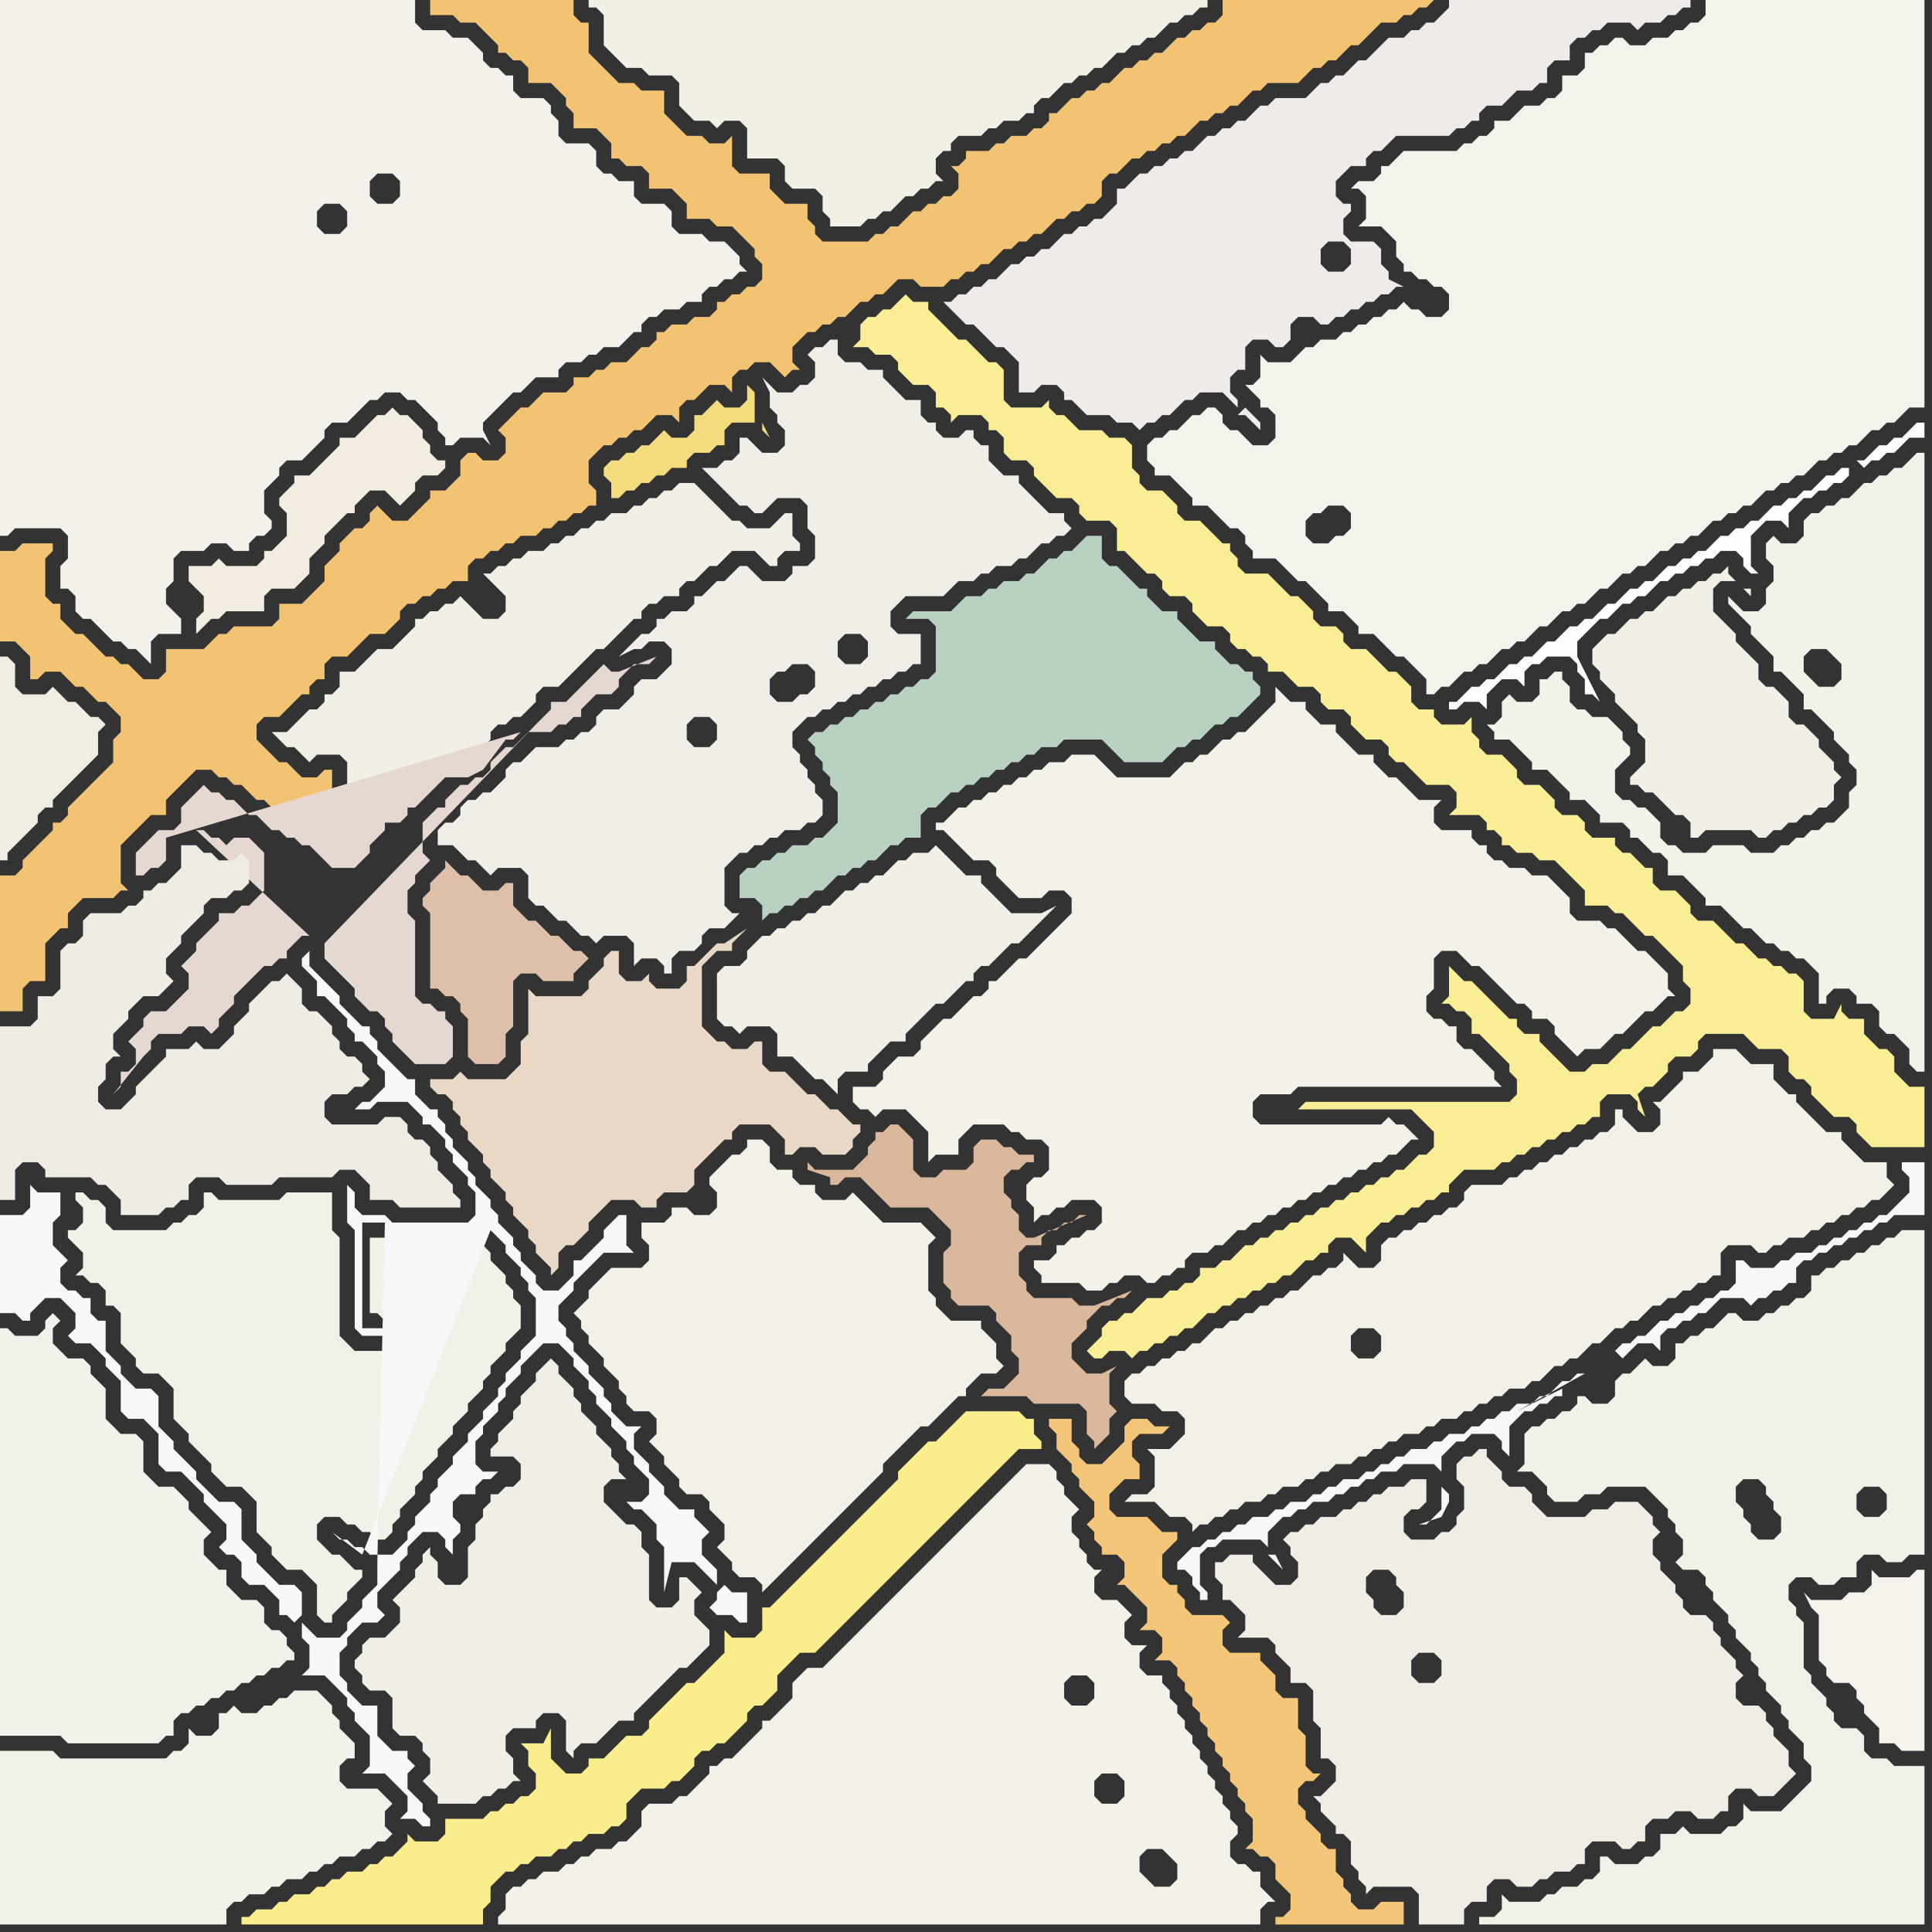 <svg width="256" height="256" xmlns="http://www.w3.org/2000/svg"><rect width="100%" height="100%" fill="#333333" stroke="none"/><script> 
var tempColor;
function hoverPath(evt){
obj = evt.target;
tempColor = obj.getAttribute("fill");
obj.setAttribute("fill","red");
//alert(tempColor);
//obj.setAttribute("stroke","red");}
function recoverPath(evt){
obj = evt.target;
obj.setAttribute("fill", tempColor);
//obj.setAttribute("stroke", tempColor);
}</script><path onmouseover="hoverPath(evt)" onmouseout="recoverPath(evt)" fill="rgb(242,239,231)" d="M  48,88l 0,0 -1,1 -2,0 0,2 -1,1 -1,0 0,1 -1,1 -1,0 -1,1 -1,1 -1,1 -2,0 1,1 0,0 1,1 1,0 1,1 1,1 1,-1 3,0 1,1 0,3 1,0 1,1 1,1 1,0 1,1 1,0 0,-1 1,-1 1,0 1,-1 1,-1 1,-1 1,-1 4,0 1,-1 1,-1 1,-1 0,-1 1,-1 1,0 1,-1 1,0 1,-1 1,-1 0,-1 1,-1 2,0 1,-1 1,-1 1,-1 1,-1 1,-1 1,0 1,-1 1,-1 1,-1 1,-1 1,0 0,-1 1,-1 1,0 1,-1 2,0 0,-1 1,-1 1,0 1,-1 1,-1 1,0 1,-1 1,-1 3,0 1,1 1,1 1,0 0,-1 1,-1 2,0 0,-1 -1,-1 0,-3 -1,0 -1,1 0,0 -1,1 -3,0 -1,-1 -1,0 -1,-1 -1,-1 -1,-1 -1,-1 -1,-1 -2,0 -1,1 -1,0 -1,1 -1,0 -1,1 -1,0 -1,1 -2,0 -1,1 -1,0 -1,1 -1,0 -1,1 -1,0 -1,1 -1,0 -1,1 -2,0 -1,1 -1,0 -1,1 -1,0 -1,1 -1,0 1,1 0,0 1,1 1,1 0,2 -1,1 -2,0 -1,-1 -1,-1 -1,-1 -1,1 -1,0 -1,1 -1,0 -1,1 -1,0 0,1 -1,1 -1,1 -1,1 -2,0 -1,1 -1,1Z"/>
<path onmouseover="hoverPath(evt)" onmouseout="recoverPath(evt)" fill="rgb(243,241,232)" d="M  98,232l 0,0 -1,1 -1,0 -1,1 -1,0 0,1 -1,1 -1,1 -1,1 -1,0 -1,1 -3,0 -1,1 0,2 -1,1 -1,1 -1,0 -1,1 -2,0 -1,1 -1,0 -1,1 -1,0 -1,1 -2,0 -1,1 -1,0 -1,1 -1,0 -1,1 0,2 -1,1 0,1 101,0 0,-2 1,-1 1,0 -1,-1 0,0 -1,-1 0,-2 -1,0 -1,-1 -1,0 -1,-1 0,-2 1,-1 0,-1 -1,-1 0,-1 -1,-1 0,-1 -1,-1 0,-1 -1,-1 0,-1 -1,-1 0,-1 -1,-1 0,-1 -1,-1 0,-1 -1,-1 0,-1 -1,-1 0,-1 -1,-1 0,-1 -2,0 -1,-1 0,-2 1,-1 -2,0 -1,-1 0,-2 1,-1 -1,-1 0,0 -1,-1 -2,0 -1,-1 0,-2 1,-1 -1,0 -1,-1 0,-1 -1,-1 0,-1 -1,-1 0,-2 1,-1 -1,-1 -1,-1 0,-1 -1,-1 0,-1 -1,-1 -3,0 -1,1 0,0 -1,1 -1,1 -1,1 -1,1 -1,1 -1,1 -1,1 -1,1 -1,1 -1,1 -1,1 -2,2 -1,1 -1,1 -1,1 -1,1 -1,1 -1,1 -1,1 -1,1 -1,1 -1,1 -1,1 -1,1 -1,1 -2,0 -1,1 -1,1 0,2 -1,1 -1,1 -1,1 -1,0 0,1 -1,1 -1,1 -1,1 46,-10 1,1 0,2 -1,1 -2,0 -1,-1 0,-2 1,-1 2,0 -46,10 57,18 -2,0 -1,-1 -1,-1 0,-2 1,-1 2,0 1,1 1,1 0,2 -1,1 -57,-18 50,3 1,1 0,2 -1,1 -2,0 -1,-1 0,-2 1,-1 2,0 -50,-3Z"/>
<path onmouseover="hoverPath(evt)" onmouseout="recoverPath(evt)" fill="rgb(240,235,233)" d="M  126,40l -1,0 1,1 0,0 1,1 1,1 1,0 1,1 1,1 1,1 1,0 1,1 1,1 0,4 2,0 1,-1 2,0 1,1 0,1 1,0 1,1 1,1 3,0 1,1 2,0 1,1 1,-1 1,0 1,-1 1,0 1,-1 1,-1 1,0 1,-1 3,0 1,1 1,1 0,-1 -1,-1 0,-2 1,-1 1,0 0,-3 1,-1 2,0 1,1 1,0 1,-1 0,-2 1,-1 2,0 1,1 1,0 1,-1 1,0 1,-1 1,0 1,-1 1,0 1,-1 1,0 1,-1 1,0 -2,-1 0,-1 -1,-1 0,-2 -1,-1 -3,0 -1,-1 0,-2 1,-1 0,-1 -1,0 -1,-1 0,-2 1,-1 1,-1 2,0 0,-1 1,-1 1,0 1,-1 1,-1 7,0 1,-1 1,0 1,-1 1,0 0,-1 1,-1 2,0 1,-1 1,-1 2,0 1,-1 1,0 0,-2 1,-1 2,0 0,-2 1,-1 1,0 1,-1 1,0 1,-1 3,0 1,1 1,-1 2,0 1,-1 1,0 1,-1 1,0 0,-1 -32,0 0,1 -1,1 -1,1 -1,0 -1,1 -1,0 -1,1 -2,0 -1,1 -1,1 -1,1 -1,0 -2,2 -1,0 -1,1 -1,0 -1,1 -1,1 -4,0 -1,1 -1,0 -1,1 -1,1 -1,0 -1,1 -1,0 -1,1 -1,0 -1,1 -1,1 -1,0 -1,1 -1,0 -1,1 -1,0 -1,1 -1,0 -1,1 -1,1 -1,0 0,2 -1,1 -1,1 -1,0 -1,1 -1,0 -1,1 -1,0 -2,2 -1,0 -1,1 -1,0 -1,1 -1,0 -1,1 -1,1 -1,0 -1,1 -1,0 -1,1 -1,0 -1,1 51,-8 1,0 1,1 0,2 -1,1 -2,0 -1,-1 0,-2 1,-1 1,0 -51,8 39,14 -1,1 1,0 1,1 1,1 0,-1 -2,-2 -39,-14Z"/>
<path onmouseover="hoverPath(evt)" onmouseout="recoverPath(evt)" fill="rgb(244,198,121)" d="M  140,192l 0,0 1,1 1,1 0,1 1,1 0,1 1,1 1,1 0,2 -1,1 1,1 0,1 1,1 0,1 2,0 1,1 0,2 -1,1 1,0 1,1 0,0 1,1 1,1 0,2 -1,1 2,0 1,1 0,2 -1,1 2,0 1,1 0,1 1,1 0,1 1,1 0,1 1,1 0,1 1,1 0,1 1,1 0,1 1,1 0,1 1,1 0,1 1,1 0,1 1,1 0,1 1,1 0,3 -1,1 1,0 1,1 1,0 1,1 0,2 1,1 1,1 0,2 -1,1 -1,0 0,1 17,0 0,-3 -3,0 -1,1 -2,0 -1,-1 0,-1 -1,-1 0,-1 -1,-1 0,-3 -1,0 -1,-1 0,-1 -1,-1 -1,-1 0,-1 -1,-1 0,-2 1,-1 1,0 1,-1 -1,0 -1,-1 0,-4 -1,-1 0,-4 -2,0 -1,-1 0,-2 -1,-1 -1,-1 0,-1 -4,0 -1,-1 0,-2 1,-1 -1,-1 -4,0 -1,-1 0,-1 -1,-1 0,-1 -1,0 -1,-1 0,-3 1,-1 1,-1 0,-1 -2,0 -1,-1 -1,-1 -4,0 -1,-1 0,-2 1,-1 1,-1 2,0 0,-2 -1,-1 0,-2 1,-1 3,0 1,-1 -2,0 -1,-1 -2,0 -1,1 0,2 -1,1 -1,1 -1,1 -2,0 -1,-1 0,-1 -1,-1 0,-3 -3,0 0,1 1,1Z"/>
<path onmouseover="hoverPath(evt)" onmouseout="recoverPath(evt)" fill="rgb(241,237,229)" d="M  162,207l -1,0 0,2 1,1 0,2 1,0 1,1 1,1 0,2 -1,1 4,0 1,1 0,1 1,1 1,1 0,2 2,0 1,1 0,4 1,1 0,4 1,0 1,1 0,2 -1,1 -1,1 -1,0 1,1 0,1 1,1 1,1 0,1 1,0 1,1 0,3 1,1 0,1 1,1 0,1 1,-1 5,0 1,1 0,4 6,0 0,-2 1,-1 2,0 0,-2 1,-1 2,0 1,1 2,0 1,-1 1,0 1,-1 2,0 1,-1 1,0 0,-2 1,-1 3,0 1,1 1,0 1,-1 1,0 0,-2 1,-1 2,0 1,-1 2,0 1,1 2,0 1,-1 1,0 0,-2 1,-1 2,0 1,1 2,0 1,-1 1,-1 1,-1 -1,-1 0,-2 -1,-1 -1,-1 0,-1 -1,-1 0,-1 -1,-1 -2,0 -1,-1 0,-2 1,-1 -1,-1 0,-1 -1,-1 -1,-1 0,-1 -1,-1 0,-1 -1,-1 -2,0 -1,-1 0,-1 -1,-1 0,-1 -1,-1 -1,-1 0,-1 -1,-1 0,-2 1,-1 -1,-1 0,-1 -1,-1 -1,-1 -3,0 -1,1 -2,0 -1,1 -5,0 -1,-1 -1,-1 0,-1 -1,-1 -2,0 -1,-1 0,-1 -1,-1 -1,-1 0,-1 -1,0 -1,1 -1,0 -1,1 0,2 1,1 0,3 -1,1 0,1 -1,1 -1,0 -1,1 -3,0 -1,-1 0,-2 1,-1 1,0 1,-1 0,-3 -2,0 -1,1 -2,0 -1,1 -1,0 -1,1 -1,0 -1,1 -1,0 -1,1 -2,0 -1,1 -1,0 -1,1 -1,0 -1,1 1,1 0,1 1,1 0,2 -1,1 -2,0 -1,-1 -1,-1 -1,-1 0,-1 -3,0 -1,1 22,1 1,1 0,1 1,1 0,2 -1,1 -2,0 -1,-1 0,-1 -1,-1 0,-2 1,-1 2,0 -22,-1 26,12 2,0 1,1 0,2 -1,1 -2,0 -1,-1 0,-2 1,-1 -26,-12Z"/>
<path onmouseover="hoverPath(evt)" onmouseout="recoverPath(evt)" fill="rgb(243,241,233)" d="M  0,33l 0,38 1,0 1,-1 6,0 1,1 0,3 -1,1 0,3 1,0 1,1 0,2 1,1 1,0 1,1 1,1 1,1 1,0 1,1 1,0 1,1 1,1 0,-3 1,-1 3,0 0,-2 -1,-1 0,0 -1,-1 0,-2 1,-1 0,-3 1,-1 3,0 1,-1 2,0 1,1 2,0 0,-1 1,-1 1,0 1,-1 0,-1 -1,-1 0,-3 1,-1 1,-1 0,-1 1,-1 2,0 2,-2 1,-1 0,-1 1,-1 2,0 1,-1 1,-1 1,-1 1,0 1,-1 2,0 1,1 1,0 1,1 1,1 1,1 0,1 1,1 0,1 1,0 1,-1 3,0 1,1 -1,-2 0,-1 1,-1 1,-1 1,-1 1,-1 1,0 1,-1 1,-1 3,0 0,-1 1,-1 2,0 1,-1 1,0 1,-1 2,0 1,-1 1,-1 1,0 0,-1 1,-1 1,0 1,-1 2,0 1,-1 2,0 0,-1 1,-1 1,0 1,-1 1,0 1,-1 1,0 -1,-1 0,-1 -1,-1 -1,-1 -2,0 -1,-1 -3,0 -1,-1 0,-2 -1,-1 -3,0 -1,-1 0,-2 -2,0 -1,-1 -1,0 -1,-1 0,-2 -1,-1 -3,0 -1,-1 0,-2 -1,-1 0,-1 -1,-1 -3,0 -1,-1 0,-2 -1,0 -1,-1 -1,0 -1,-1 0,-1 -1,-1 -1,-1 -2,0 -1,-1 -3,0 -1,-1 0,-3 -55,0 0,33 52,-10 1,1 0,2 -1,1 -2,0 -1,-1 0,-2 1,-1 2,0 -52,10 46,-5 0,2 -1,1 -2,0 -1,-1 0,-2 1,-1 2,0 1,1 -46,5Z"/>
<path onmouseover="hoverPath(evt)" onmouseout="recoverPath(evt)" fill="rgb(242,239,230)" d="M  97,128l -1,0 -1,1 0,6 1,1 1,0 1,1 1,-1 3,0 1,1 0,3 2,0 1,1 1,1 1,1 1,0 1,1 1,1 0,-2 1,-1 3,0 0,-1 1,-1 1,-1 1,-1 2,0 0,-1 2,-2 1,-1 1,-1 1,0 1,-1 1,-1 1,-1 1,0 0,-1 1,-1 1,0 1,-1 1,-1 1,-1 1,0 1,-1 1,-1 1,-1 1,-1 1,-1 -2,1 -4,0 -1,-1 -1,-1 -1,-1 -1,-1 0,-1 -2,0 -1,-1 -1,-1 -1,-1 -1,-1 -1,1 -2,0 -1,1 -1,0 -1,1 -1,1 -1,0 -1,1 -1,0 -1,1 -1,0 -1,1 -1,1 -1,0 -1,1 -1,0 -1,1 -1,0 -1,1 -1,0 -1,1 -1,0 -1,1 -1,1 0,1 -1,1Z"/>
<path onmouseover="hoverPath(evt)" onmouseout="recoverPath(evt)" fill="rgb(242,239,228)" d="M  113,0l -35,0 0,1 1,0 1,1 0,4 1,1 1,1 1,1 2,0 1,1 3,0 1,1 0,3 1,1 1,1 2,0 1,1 1,-1 2,0 1,1 0,4 4,0 1,1 0,2 1,1 3,0 1,1 0,2 1,1 0,1 4,0 1,-1 1,0 1,-1 1,0 1,-1 1,-1 1,0 1,-1 1,0 1,-1 1,0 -1,-1 0,-2 1,-1 1,0 0,-1 1,-1 3,0 1,-1 1,0 1,-1 2,0 1,-1 1,0 0,-1 1,-1 1,0 1,-1 1,-1 1,0 1,-1 1,0 1,-1 1,0 1,-1 1,-1 1,0 1,-1 1,0 1,-1 1,0 1,-1 1,-1 1,0 1,-1 1,0 1,-1 1,0 0,-1Z"/>
<path onmouseover="hoverPath(evt)" onmouseout="recoverPath(evt)" fill="rgb(249,238,149)" d="M  146,177l 0,0 -1,1 -1,1 1,1 1,0 1,-1 2,0 1,1 1,-1 1,0 1,-1 1,0 1,-1 1,0 1,-1 1,0 1,-1 1,-1 1,0 1,-1 1,0 1,-1 1,0 1,-1 1,0 1,-1 1,0 1,-1 1,0 1,-1 1,-1 1,0 1,-1 1,0 0,-1 1,-1 2,0 1,1 1,1 0,-2 1,-1 1,-1 1,0 1,-1 1,0 1,-1 1,0 1,-1 1,0 1,-1 1,0 0,-1 1,-1 1,-1 4,0 1,-1 1,0 1,-1 1,0 1,-1 1,0 1,-1 1,0 1,-1 1,0 1,-1 1,0 1,-1 1,0 0,-2 1,-1 3,0 1,1 0,1 1,1 -1,-3 1,-1 1,0 1,-1 1,-1 0,-1 1,-1 2,0 1,-1 0,-1 1,-1 5,0 1,1 1,1 3,0 1,1 0,2 1,1 1,0 1,1 0,1 1,1 1,1 1,1 2,0 1,1 0,1 1,1 1,1 7,0 0,-8 -2,0 -1,-1 -1,-1 0,-2 -1,-1 -1,0 -1,-1 -1,-1 0,-2 -2,0 -1,-1 0,-1 -1,2 -3,0 -1,-1 0,-4 -1,-1 -1,0 -1,-1 -1,0 -1,-1 -1,0 -1,-1 -1,-1 -1,0 -1,-1 -1,-1 -1,-1 -2,0 -1,-1 0,-1 -1,-1 -1,-1 -2,0 -1,-1 0,-2 -1,0 -1,-1 -1,-1 -1,0 -1,-1 0,-1 -3,0 -1,-1 0,-1 -1,-1 -2,0 -1,-1 0,-1 -1,-1 -1,-1 -2,0 -1,-1 0,-1 -1,-1 -1,-1 -2,0 -1,-1 0,-1 -1,-1 0,-2 -1,1 -3,0 -1,-1 0,-1 -2,0 -1,-1 0,-2 -1,-1 -1,-1 -1,0 -2,-2 -1,-1 -2,0 -1,-1 0,-1 -1,-1 -2,0 -1,-1 0,-1 -1,-1 -1,-1 -1,0 -1,-1 -1,-1 -1,-1 -3,0 -1,-1 0,-1 -1,-1 0,-1 -1,0 -1,-1 -1,-1 -1,-1 -2,0 -1,-1 0,-1 -1,-1 -1,-1 -2,0 -1,-1 0,-1 -1,-1 0,-3 -1,-1 -2,0 -1,-1 -3,0 -1,-1 -1,-1 -1,0 -1,-1 0,-1 -1,1 -4,0 -1,-1 0,-4 -1,-1 -1,0 -1,-1 -1,-1 -1,-1 -1,0 -1,-1 -1,-1 -1,-1 -1,-1 0,-1 -2,0 -1,-1 -1,1 0,0 -1,1 -1,0 -1,1 -1,0 -1,1 0,2 -1,1 2,0 1,1 2,0 1,1 0,1 1,1 1,1 2,0 1,1 0,2 1,0 1,1 0,1 1,-1 3,0 1,1 0,1 1,0 1,1 0,2 1,1 2,0 1,1 0,1 1,1 1,1 1,1 2,0 1,1 0,1 1,1 3,0 1,1 0,3 1,0 1,1 1,1 1,1 1,0 1,1 0,1 1,1 2,0 1,1 0,1 1,1 1,1 2,0 1,1 0,1 1,1 1,0 1,1 1,0 1,1 0,1 2,0 1,1 1,1 2,0 1,1 0,1 1,1 2,0 1,1 0,1 1,1 1,1 2,0 1,1 0,1 1,1 1,0 1,1 1,1 1,1 3,0 1,1 0,2 -1,1 4,0 1,1 0,1 1,0 1,1 0,1 1,0 1,1 2,0 1,1 2,0 1,1 1,1 1,1 1,1 0,2 3,0 1,1 1,0 1,1 1,1 1,1 1,0 1,1 1,1 1,1 1,1 0,2 1,1 0,2 -1,1 -1,0 -1,1 -1,1 -1,0 -2,2 -1,1 -1,0 -1,1 -1,1 -2,0 -1,1 -2,0 -1,-1 -1,-1 -1,-1 -1,-1 0,-1 -2,0 -1,-1 0,-1 -1,0 -1,-1 -1,-1 -1,-1 -1,-1 -1,-1 -1,0 -1,-1 -1,-1 0,4 -1,1 1,0 1,1 1,0 1,1 0,2 1,0 1,1 1,1 1,1 1,1 0,1 1,1 0,2 -1,1 -27,0 -1,1 15,0 1,1 1,1 1,1 0,2 -1,1 -1,0 -1,1 -1,1 -1,0 -1,1 -1,0 -1,1 -1,0 -1,1 -1,0 -1,1 -1,0 -1,1 -1,0 -1,1 -1,0 -1,1 -1,0 -1,1 -1,0 -1,1 -1,0 -1,1 -1,0 -1,1 -1,1 -1,0 -1,1 -2,0 0,1 -1,1 -1,0 -1,1 -1,0 -1,1 -2,0 -1,1 -1,1 -1,0 -1,1 -1,0 -1,1Z"/>
<path onmouseover="hoverPath(evt)" onmouseout="recoverPath(evt)" fill="rgb(242,240,231)" d="M  155,192l -3,0 1,1 0,4 -1,1 -2,0 -1,1 4,0 1,1 1,1 2,0 1,1 0,1 1,-1 1,0 1,-1 1,0 1,-1 1,0 1,-1 2,0 1,-1 1,0 1,-1 2,0 1,-1 1,0 1,-1 1,0 1,-1 2,0 1,-1 1,0 1,-1 1,0 1,-1 1,0 1,-1 2,0 1,-1 1,0 1,-1 2,0 1,-1 1,0 1,-1 1,0 1,-1 1,0 1,-1 2,0 1,-1 1,0 1,-1 1,-1 1,0 1,-1 1,0 1,-1 1,-1 1,0 1,-1 1,-1 1,0 1,-1 1,0 1,-1 1,-1 1,0 1,-1 1,0 1,-1 1,0 1,-1 1,0 1,-1 1,0 0,-3 1,-1 3,0 1,1 1,0 1,-1 1,0 1,-1 2,0 1,-1 1,0 1,-1 1,0 1,-1 1,0 1,-1 1,0 1,-1 1,0 1,-1 1,-1 -1,-1 0,-2 -3,0 -1,-1 -1,-1 -1,-1 0,-1 -2,0 -1,-1 -1,-1 -1,-1 -1,-1 0,-1 -1,0 -1,-1 -1,-1 0,-2 -3,0 -1,-1 -1,-1 -3,0 0,1 -1,1 -1,1 -2,0 0,1 -2,2 -1,1 -1,0 1,1 0,2 -1,1 -2,0 -1,-1 -1,-1 0,-1 -1,0 0,2 -1,1 -1,0 -1,1 -1,0 -1,1 -1,0 -1,1 -1,0 -1,1 -1,0 -1,1 -1,0 -1,1 -1,0 -1,1 -4,0 -1,1 0,1 -1,1 -1,0 -1,1 -1,0 -1,1 -1,0 -1,1 -1,0 -1,1 -1,0 -1,1 0,2 -1,1 -2,0 -1,-1 -1,-1 0,1 -1,1 -1,0 -1,1 -1,0 -1,1 -1,1 -1,0 -1,1 -1,0 -1,1 -1,0 -1,1 -1,0 -1,1 -1,0 -1,1 -1,0 -1,1 -1,1 -1,0 -1,1 -1,0 -1,1 -1,0 -1,1 -1,0 -1,1 -1,0 -1,1 0,2 1,1 3,0 1,1 2,0 1,1 0,2 -1,1 -1,1 24,-15 1,-1 2,0 1,1 0,2 -1,1 -2,0 -1,-1 0,-2 -24,15Z"/>
<path onmouseover="hoverPath(evt)" onmouseout="recoverPath(evt)" fill="rgb(243,242,233)" d="M  0,234l 0,21 30,0 0,-2 1,-1 1,0 1,-1 2,0 1,-1 1,0 1,-1 2,0 1,-1 1,0 1,-1 1,0 1,-1 2,0 1,-1 1,0 1,-1 1,0 1,-1 -1,-1 0,-2 1,-1 -1,-1 -1,-1 -4,0 -1,-1 0,-2 1,-1 1,0 0,-2 -1,-1 0,0 -1,-1 0,-1 -1,-1 0,-1 -1,-1 -1,-1 -3,0 -1,1 -1,0 -1,1 -1,0 -1,1 -2,0 -1,-1 -1,1 -1,0 0,2 -1,1 -2,0 -1,-1 0,2 -1,1 -1,0 -1,1 -14,0 -1,-1 -7,0 0,2 44,1 -2,0 -1,1 3,-1 -44,-1 41,3 0,1 1,1 -1,-2 -41,-3 43,5 1,0 1,-1 0,0 -2,1 -43,-5 45,3 -45,-3Z"/>
<path onmouseover="hoverPath(evt)" onmouseout="recoverPath(evt)" fill="rgb(243,242,234)" d="M  7,178l 0,-2 1,-1 -1,-1 -1,1 0,1 -1,1 -3,0 -1,-1 -1,0 0,54 8,0 1,1 12,0 1,-1 1,0 0,-2 1,-1 1,0 1,-1 1,0 1,-1 1,0 1,-1 1,0 1,-1 1,0 1,-1 1,0 1,-1 1,0 1,-1 1,0 0,-1 -1,-1 0,-1 -1,-1 -1,0 -1,-1 0,-2 -1,-1 -2,0 -1,-1 -1,-1 0,-2 -1,0 -1,-1 -1,-1 0,-2 1,-1 -1,-1 0,0 -1,-1 -1,-1 0,-1 -1,-1 -1,-1 -2,0 -1,-1 -1,-1 0,-4 -1,-1 -2,0 -1,-1 -1,-1 0,-4 -1,-1 -1,-1 0,-1 -1,-1 -2,0 -1,-1 -1,-1Z"/>
<path onmouseover="hoverPath(evt)" onmouseout="recoverPath(evt)" fill="rgb(242,241,232)" d="M  11,162l 0,0 -1,1 -1,0 0,1 1,1 0,0 1,1 0,2 -1,1 1,0 1,1 1,0 1,1 0,2 1,0 1,1 0,4 1,1 1,1 0,1 1,1 2,0 1,1 1,1 0,4 1,1 1,1 0,1 1,1 1,1 1,1 0,1 1,1 1,1 2,0 1,1 1,1 0,4 1,1 1,1 0,1 1,1 1,1 2,0 1,1 1,1 0,4 1,1 1,0 0,-1 1,-1 1,-1 0,-1 1,-1 1,-1 0,-1 -1,0 -1,-1 -1,-1 -1,0 -1,-1 -1,-1 0,-2 1,-1 2,0 1,1 1,0 1,1 1,0 1,1 1,0 1,-1 0,-1 1,-1 0,-1 1,-1 1,-1 0,-1 1,-1 0,-1 1,-1 1,-1 0,-1 1,-1 1,-1 0,-1 1,-1 1,-1 0,-1 1,-1 1,-1 0,-1 1,-1 0,-1 1,-1 1,-1 0,-1 2,-2 0,-3 -1,-1 0,-1 -1,-1 0,-1 -1,-1 -1,-1 0,-1 -1,-1 -4,0 -1,-1 -10,0 0,10 1,0 1,1 1,-1 3,0 1,1 0,3 -1,1 -8,0 -1,-1 -1,-1 0,-13 -1,-1 0,-5 -6,0 -1,1 -8,0 -1,-1 -1,0 0,2 -1,1 -1,0 -1,1 -1,0 -1,1 -7,0 -1,-1 0,-2 -1,-1 -1,0 -1,-1 -1,0 0,1 1,1Z"/>
<path onmouseover="hoverPath(evt)" onmouseout="recoverPath(evt)" fill="rgb(243,240,231)" d="M  80,169l 0,0 -1,1 -1,1 0,1 -1,1 -1,1 1,1 0,1 1,1 0,1 1,1 1,1 0,1 1,1 1,1 0,1 1,1 0,1 1,1 2,0 1,1 0,2 -1,1 1,1 0,0 1,1 0,1 1,1 1,1 0,1 1,1 2,0 1,1 0,1 1,1 1,1 0,2 -1,1 1,1 0,0 1,1 0,1 1,1 2,0 1,1 0,1 1,-1 0,0 1,-1 1,-1 3,-3 1,-1 3,-3 1,-1 3,-3 1,-1 1,-1 0,-1 2,-2 1,-1 1,-1 1,-1 1,0 1,-1 3,-3 1,0 0,-1 1,-1 1,-1 2,0 1,-1 -1,-1 0,-2 -1,-1 -1,-1 0,-1 -4,0 -1,-1 -1,-1 0,-1 -1,-1 0,-6 1,-1 -1,-1 0,0 -1,-1 -5,0 -1,-1 -1,-1 -1,-1 -1,-1 -1,1 -3,0 -1,-1 0,-1 -2,0 -1,-1 0,-1 -2,0 -1,-1 0,-2 -1,-1 -2,0 0,1 -1,1 -1,0 -1,1 -1,1 -1,1 0,1 1,1 0,2 -1,1 -2,0 -1,-1 -2,0 0,1 -1,1 -3,0 0,2 1,1 0,2 -1,1 -4,0 -1,1Z"/>
<path onmouseover="hoverPath(evt)" onmouseout="recoverPath(evt)" fill="rgb(243,242,233)" d="M  221,114l 0,2 2,0 1,1 1,1 1,1 0,1 2,0 1,1 1,1 1,1 1,0 1,1 1,1 1,0 1,1 1,0 1,1 1,0 1,1 1,1 0,4 1,0 0,-1 1,-1 2,0 1,1 0,1 2,0 1,1 0,2 1,1 1,0 1,1 1,1 0,2 1,1 1,0 0,-82 -1,0 -1,1 -1,1 -1,0 -1,1 -1,0 -1,1 -1,0 -1,1 -1,1 -1,0 -1,1 -1,0 -1,1 -1,0 -1,1 0,2 -1,1 -2,0 -1,-1 -1,1 0,2 1,1 0,2 -1,1 0,2 -1,1 -2,0 -1,-1 -1,-1 0,1 1,1 0,0 1,1 1,1 0,1 1,1 1,1 1,1 0,2 1,0 1,1 1,1 1,1 0,2 1,0 1,1 2,2 0,1 1,1 1,1 0,1 1,1 0,2 -1,1 0,2 -1,1 -1,1 -1,0 -1,1 -1,0 -1,1 -1,0 -1,1 -1,0 -1,1 -3,0 -1,-1 -4,0 -1,1 -3,0 -1,-1 -1,0 -1,-1 0,-2 -1,-1 -1,-1 -1,0 -1,-1 -1,0 -1,-1 0,-3 1,-1 1,-1 0,-1 -1,-1 0,-1 -1,-1 -1,-1 -2,0 -1,-1 -1,0 -1,-1 0,-2 -1,-1 0,-1 -1,0 -1,1 -1,0 0,2 -1,1 -2,0 -1,-1 -1,1 0,2 -1,1 -1,0 1,1 0,1 2,0 1,1 1,1 1,1 0,1 2,0 1,1 1,1 1,1 0,1 2,0 1,1 1,1 0,1 3,0 1,1 0,1 1,0 1,1 1,1 1,0 1,1 20,-23 -1,-1 -1,-1 0,-2 1,-1 2,0 1,1 1,1 0,2 -1,1 -2,0 -20,23Z"/>
<path onmouseover="hoverPath(evt)" onmouseout="recoverPath(evt)" fill="rgb(242,237,227)" d="M  0,91l 0,23 1,0 0,-1 1,-1 1,-1 1,-1 1,-1 0,-1 1,-1 1,0 0,-1 1,-1 3,-3 1,-1 1,-1 0,-3 1,-1 -1,-1 -1,0 -1,-1 -1,-1 -1,0 -1,-1 -1,-1 -1,1 -3,0 -1,-1 0,-3 -1,-1 -1,0Z"/>
<path onmouseover="hoverPath(evt)" onmouseout="recoverPath(evt)" fill="rgb(241,195,114)" d="M  36,83l -5,0 -1,1 -1,0 -1,1 -1,1 -5,0 0,3 -1,1 -2,0 -1,-1 -1,-1 -1,0 -1,-1 -1,0 -1,-1 -1,-1 -1,-1 -1,0 -1,-1 -1,-1 0,-2 -1,0 -1,-1 0,-5 1,-1 0,-1 -4,0 -1,1 -2,0 0,12 2,0 1,1 1,1 0,3 1,0 1,-1 2,0 1,1 1,1 1,0 1,1 1,1 1,0 1,1 1,1 0,2 -1,1 0,3 -1,1 -1,1 -1,1 -1,1 -1,1 -1,1 0,1 -1,1 -1,0 0,1 -1,1 -1,1 -1,1 -1,1 0,1 -1,1 -2,0 0,18 3,0 0,-3 1,-1 2,0 0,-5 1,-1 1,-1 1,0 0,-2 1,-1 1,-1 4,0 1,-1 1,0 -1,-1 0,-5 1,-1 1,-1 1,-1 1,-1 2,0 0,-2 1,-1 2,-2 1,-1 2,0 1,1 1,0 1,1 1,0 1,1 1,1 1,0 1,1 1,1 1,0 1,1 1,0 1,1 1,0 1,1 1,1 1,1 1,0 1,-1 0,-1 1,-1 1,-1 0,-1 -1,0 -1,-1 -1,-1 -1,0 -1,-1 0,-3 -1,0 -1,1 -2,0 -1,-1 -1,-1 -1,0 -1,-1 -1,-1 -1,-1 0,-2 1,-1 2,0 1,-1 1,-1 1,-1 1,0 0,-1 1,-1 1,0 0,-2 1,-1 2,0 1,-1 1,-1 1,-1 2,0 1,-1 1,-1 0,-1 1,-1 1,0 1,-1 1,0 1,-1 1,0 1,-1 2,0 0,-2 1,-1 1,0 1,-1 1,0 1,-1 1,0 1,-1 2,0 1,-1 1,0 1,-1 1,0 1,-1 1,0 1,-1 1,0 0,-2 -1,-1 0,-3 2,-2 1,0 1,-1 1,0 1,-1 1,0 1,-1 1,-1 2,0 1,1 0,-2 1,-1 1,0 1,-1 1,-1 2,0 1,1 0,-2 1,-1 1,0 1,-1 2,0 1,1 1,1 1,-1 1,0 -1,-1 0,-2 1,-1 1,-1 1,0 1,-1 1,0 1,-1 1,0 1,-1 1,-1 1,0 1,-1 1,0 1,-1 1,-1 2,0 1,1 3,0 1,-1 1,0 1,-1 1,0 1,-1 1,0 1,-1 1,-1 1,0 1,-1 1,0 1,-1 1,0 1,-1 1,-1 1,0 1,-1 1,0 1,-1 1,0 1,-1 0,-2 1,-1 1,0 1,-1 1,-1 1,0 1,-1 1,0 1,-1 1,0 1,-1 1,0 1,-1 1,-1 1,0 1,-1 1,0 1,-1 1,0 1,-1 1,-1 1,0 1,-1 4,0 1,-1 1,-1 1,0 1,-1 1,0 1,-1 1,-1 1,0 1,-1 1,-1 1,-1 2,0 1,-1 1,0 1,-1 1,0 1,-1 -28,0 0,2 -1,1 -1,0 -1,1 -1,0 -1,1 -1,0 -1,1 -1,1 -1,0 -1,1 -1,0 -1,1 -1,0 -1,1 -1,1 -1,0 -1,1 -1,0 -1,1 -1,0 -1,1 -1,1 -1,0 0,1 -1,1 -1,0 -1,1 -2,0 -1,1 -1,0 -1,1 -3,0 0,1 -1,1 -1,0 1,1 0,2 -1,1 -1,0 -1,1 -1,0 -1,1 -1,0 -1,1 -1,1 -1,0 -1,1 -1,0 -1,1 -6,0 -1,-1 0,-1 -1,-1 0,-2 -3,0 -1,-1 -1,-1 0,-2 -4,0 -1,-1 0,-4 -1,1 -2,0 -1,-1 -2,0 -3,-3 0,-3 -3,0 -1,-1 -2,0 -1,-1 -1,-1 -1,-1 -1,-1 0,-4 -1,0 -1,-1 0,-2 -19,0 0,2 3,0 1,1 2,0 1,1 1,1 1,1 0,1 1,0 1,1 1,0 1,1 0,2 3,0 1,1 1,1 0,1 1,1 0,2 3,0 1,1 1,1 0,2 1,0 1,1 2,0 1,1 0,2 3,0 1,1 1,1 0,2 3,0 1,1 2,0 1,1 1,1 1,1 0,1 1,1 0,2 -1,1 -1,0 -1,1 -1,0 -1,1 -1,0 0,1 -1,1 -2,0 -1,1 -2,0 -1,1 -1,0 0,1 -1,1 -1,0 -1,1 -1,1 -2,0 -1,1 -1,0 -1,1 -2,0 0,1 -1,1 -3,0 -1,1 -1,1 -1,0 -3,3 1,1 0,2 -1,1 -2,0 -1,-1 -1,0 -1,1 0,2 -1,1 -1,1 -2,0 0,1 -3,3 -2,0 -1,-1 -1,-1 -1,1 0,1 -1,1 -1,0 -1,1 -1,1 0,1 -1,1 -1,1 0,2 -1,1 -1,1 -1,1 -3,0 0,2 -1,1Z"/>
<path onmouseover="hoverPath(evt)" onmouseout="recoverPath(evt)" fill="rgb(231,215,209)" d="M  43,125l 0,2 1,1 1,1 1,1 1,1 0,1 1,1 1,1 1,0 1,1 0,1 1,1 0,1 1,1 1,1 1,1 4,0 1,-1 0,-4 -1,-1 0,-1 -1,0 -1,-1 -1,0 -1,-1 0,-10 -1,-1 0,-3 1,-1 0,-1 1,-1 1,-1 -1,-1 0,-4 1,-1 1,-1 1,0 0,-1 1,-1 1,-1 1,0 1,-1 1,0 1,-1 0,-1 1,-1 1,-1 1,0 1,-1 1,-1 3,0 1,-1 1,0 1,-1 1,0 0,-1 1,-1 1,-1 2,0 1,-1 0,-1 1,-1 1,-1 2,0 1,-1 -5,2 -1,0 -1,-1 -5,5 -2,0 0,1 -1,1 -1,1 -28,29 26,-28 -1,1 -1,0 -3,4 0,0 -2,1 -3,0 -1,1 -2,2 -1,1 -1,0 0,1 -1,1 -2,0 0,1 -1,1 -1,1 0,1 -1,1 -1,1 -3,0 -1,-1 -1,-1 -1,-1 -1,0 -1,-1 -1,0 -1,-1 -1,0 -1,-1 -1,-1 -1,0 -1,-1 -1,-1 -1,0 -1,-1 -1,0 -1,-1 -1,1 0,0 -1,1 -1,1 0,2 -1,1 -2,0 -1,1 -1,1 -1,1 0,3 1,0 1,-1 1,0 1,-1 0,-3 47,-14 -26,28 -17,-15 1,0 1,1 1,0 1,1 1,-1 2,0 1,1 1,1 0,5 -1,1 -1,1 -1,0 -1,1 -2,0 0,1 -1,1 -1,1 -1,1 0,1 -2,2 1,1 0,2 -1,1 -1,1 -1,1 -2,0 -1,1 0,1 -1,1 -1,1 1,1 0,2 -1,1 -1,0 0,2 -1,1 4,-5 1,-1 0,-1 1,-1 3,0 1,-1 2,0 1,1 1,-1 0,-1 1,-1 1,-1 0,-1 1,-1 2,-2 1,-1 1,0 1,-1 1,0 0,-1 1,-1 1,-1 1,0 -15,-14 17,15Z"/>
<path onmouseover="hoverPath(evt)" onmouseout="recoverPath(evt)" fill="rgb(184,209,192)" d="M  98,116l 0,3 2,0 1,1 0,2 1,-1 1,0 1,-1 1,0 1,-1 1,0 1,-1 1,0 1,-1 1,-1 1,0 1,-1 1,0 1,-1 1,0 1,-1 1,-1 1,0 1,-1 2,0 0,-3 1,-1 1,0 1,-1 1,-1 1,0 1,-1 1,0 1,-1 1,0 1,-1 1,0 1,-1 1,0 1,-1 1,0 1,-1 2,0 1,-1 5,0 1,1 1,1 1,1 5,0 1,-1 0,0 1,-1 1,0 1,-1 1,0 1,-1 1,-1 1,0 1,-1 1,0 1,-1 1,-1 1,-1 0,-1 -1,-1 0,-1 -1,0 -1,-1 -1,0 -1,-1 -1,-1 0,-1 -2,0 -1,-1 -1,-1 -1,-1 0,-1 -2,0 -1,-1 -1,-1 0,-1 -1,0 -1,-1 -1,-1 -1,-1 -1,0 -1,-1 0,-3 -2,0 -1,1 -1,1 -1,0 -1,1 -1,0 -1,1 -1,1 -1,0 -1,1 -2,0 -1,1 -1,0 -1,1 -2,0 -2,2 -5,0 -1,1 3,0 1,1 0,6 -1,1 -1,0 -1,1 -1,0 -1,1 -1,0 -1,1 -1,0 -1,1 -1,0 -1,1 -1,0 -1,1 -1,0 -1,1 -1,0 -1,1 1,1 0,1 1,1 0,1 1,1 0,1 1,1 0,4 -1,1 -1,1 -1,0 -1,1 -2,0 -1,1 -1,0 -1,1 -1,0 -1,1 -1,0 -1,1Z"/>
<path onmouseover="hoverPath(evt)" onmouseout="recoverPath(evt)" fill="rgb(218,184,156)" d="M  122,156l 0,0 -1,-1 0,-4 -1,-1 -1,-1 -1,0 -1,1 -1,0 0,1 -1,1 0,1 -1,1 -1,1 -5,0 -1,-1 0,1 3,1 0,1 1,0 1,-1 2,0 1,1 1,1 1,1 1,1 5,0 1,1 1,1 1,1 0,2 -1,1 0,4 1,1 0,1 1,1 4,0 1,1 0,1 1,1 1,1 0,2 1,1 0,2 -2,2 -2,0 -1,1 6,0 1,1 6,0 1,1 0,3 1,1 0,1 1,-1 0,0 1,-1 0,-2 1,-1 -1,-1 0,-4 1,-1 -2,1 -2,0 -1,-1 -1,-1 0,-2 1,-1 1,-1 0,-1 1,-1 1,-1 1,0 1,-1 1,0 1,-1 -5,2 -2,0 -1,-1 -5,0 -1,-1 0,-1 -1,-1 0,-3 1,-1 2,0 0,-1 1,-1 1,0 1,-1 1,0 1,-1 1,0 -7,3 -1,0 -1,-1 0,-2 -1,-1 0,-1 -1,-1 0,-2 1,-1 1,0 1,-1 1,0 0,-1 -2,0 -1,-1 -1,0 -1,-1 -2,0 -1,1 0,2 -1,1 -3,0 -1,1Z"/>
<path onmouseover="hoverPath(evt)" onmouseout="recoverPath(evt)" fill="rgb(243,242,235)" d="M  171,76l 1,1 1,0 3,3 0,1 2,0 1,1 1,1 0,1 2,0 1,1 1,1 1,1 1,0 1,1 1,1 1,1 0,2 1,0 1,-1 1,0 1,-1 1,-1 1,0 1,-1 1,0 2,-2 1,0 1,-1 1,0 1,-1 1,-1 1,0 1,-1 1,-1 1,0 1,-1 1,0 1,-1 1,-1 1,0 1,-1 1,-1 1,0 1,-1 1,0 1,-1 1,-1 1,0 1,-1 1,0 1,-1 1,0 2,-2 1,0 1,-1 1,0 1,-1 1,0 1,-1 1,-1 1,0 1,-1 1,0 1,-1 1,0 1,-1 1,-1 1,0 1,-1 1,0 1,-1 1,0 2,-2 1,0 1,-1 1,0 1,-1 1,-1 2,0 0,-54 -29,0 0,2 -1,1 -1,0 -1,1 -1,0 -1,1 -2,0 -1,1 -2,0 -1,-1 -1,0 -1,1 -1,0 -1,1 -1,0 0,2 -1,1 -2,0 0,2 -1,1 -1,0 -1,1 -2,0 -1,1 -1,1 -2,0 0,1 -1,1 -1,0 -1,1 -1,0 -1,1 -7,0 -2,2 -1,0 0,1 -1,1 -2,0 -1,1 1,0 1,1 0,3 -1,1 3,0 1,1 1,1 0,2 1,1 0,1 1,0 1,1 1,0 1,1 1,0 1,1 0,2 -1,1 -2,0 -1,-1 -1,0 -1,-1 -1,1 -1,0 -1,1 -1,0 -1,1 -1,0 -1,1 -1,0 -1,1 -2,0 -1,1 -1,0 -1,1 -1,1 -3,0 -1,-1 0,3 -1,1 -1,0 1,1 0,0 1,1 0,1 1,0 1,1 0,3 -1,1 -2,0 -1,-1 -1,-1 -1,0 -1,-1 0,-1 -1,-1 -1,0 -1,1 -1,0 -1,1 -1,1 -1,0 -1,1 -1,0 -1,1 0,2 1,1 0,1 2,0 1,1 1,1 1,1 0,1 2,0 1,1 1,1 1,1 1,0 1,1 0,1 1,1 0,1 3,0 1,1 1,1 3,-4 -1,-1 0,-2 1,-1 1,0 1,-1 2,0 1,1 0,2 -1,1 -1,0 -1,1 -2,0 -3,4Z"/>
<path onmouseover="hoverPath(evt)" onmouseout="recoverPath(evt)" fill="rgb(221,191,170)" d="M  68,132l 0,-2 1,-1 2,0 1,1 4,0 0,-1 2,-2 -1,-1 -1,0 -1,-1 -1,-1 -1,0 -1,-1 -1,-1 -1,0 -1,-1 -1,-1 0,-3 -1,0 -1,1 -2,0 -1,-1 -1,-1 -1,0 -1,-1 -1,-1 0,1 -1,1 -1,1 0,1 -1,1 0,1 1,1 0,10 1,0 1,1 1,0 1,1 0,1 1,1 0,5 1,1 3,0 1,-1 0,-3 1,-1Z"/>
<path onmouseover="hoverPath(evt)" onmouseout="recoverPath(evt)" fill="rgb(242,220,126)" d="M  84,60l -1,0 -1,1 -1,0 -1,1 0,1 1,1 0,2 1,0 1,-1 1,0 1,-1 1,0 1,-1 1,0 1,-1 2,0 0,-1 1,-1 2,0 1,-1 1,0 0,-2 1,-1 3,0 0,-4 -1,-1 0,2 -1,1 -2,0 -1,-1 -1,1 -1,1 -1,0 0,2 -1,1 -2,0 -1,-1 -1,1 -1,1 -1,0 -1,1 17,-4 0,1 1,1 -1,-2 -17,4Z"/>
<path onmouseover="hoverPath(evt)" onmouseout="recoverPath(evt)" fill="rgb(240,236,228)" d="M  0,142l 0,17 2,0 0,-4 1,-1 2,0 1,1 0,1 6,0 1,1 1,0 1,1 1,1 0,2 5,0 1,-1 1,0 1,-1 1,0 0,-2 1,-1 3,0 1,1 6,0 1,-1 7,0 1,-1 2,0 1,1 1,1 0,2 3,0 1,1 8,0 0,-1 -1,-1 0,-1 -1,-1 -1,-1 0,-1 -1,-1 0,-1 -1,-1 -1,0 -1,-1 0,-1 -1,-1 -2,0 -1,1 -6,0 -1,-1 0,-2 1,-1 2,0 1,-1 1,0 1,-1 -1,-1 0,-1 -1,-1 -1,0 -1,-1 0,-1 -1,-1 0,-1 -1,-1 -1,-1 -1,0 -1,-1 0,-2 -1,-1 -1,-1 -1,1 -1,0 -1,1 -1,1 -1,1 0,1 -1,1 -1,1 0,1 -1,1 -1,1 -2,0 -1,-1 -1,1 -3,0 0,1 -1,1 -1,1 -1,1 -1,1 0,1 -1,1 -1,1 -2,0 -1,-1 0,-2 1,-1 0,-2 1,-1 1,0 -1,-1 0,-2 1,-1 1,-1 0,-1 1,-1 1,-1 2,0 2,-2 -1,-1 0,-2 1,-1 1,-1 0,-1 1,-1 1,-1 1,-1 0,-1 1,-1 2,0 1,-1 1,0 1,-1 0,-3 -1,-1 0,0 -1,1 -2,0 -1,-1 -1,0 -1,-1 -2,0 0,3 -1,1 -1,1 -1,0 -1,1 -1,0 0,1 -1,1 -1,0 -1,1 -4,0 -1,1 0,2 -1,1 -1,0 -1,1 0,5 -1,1 -2,0 0,3 -1,1 -4,0Z"/>
<path onmouseover="hoverPath(evt)" onmouseout="recoverPath(evt)" fill="rgb(249,237,142)" d="M  39,255l 25,0 0,-2 1,-1 0,-2 1,-1 1,-1 1,0 1,-1 1,0 1,-1 2,0 1,-1 1,0 1,-1 1,0 1,-1 2,0 1,-1 1,0 1,-1 0,-2 1,-1 1,-1 3,0 1,-1 1,0 1,-1 1,-1 0,-1 1,-1 1,0 1,-1 1,0 1,-1 1,-1 1,-1 0,-1 1,-1 1,0 1,-1 1,-1 0,-2 1,-1 1,-1 1,-1 2,0 2,-2 1,-1 1,-1 1,-1 1,-1 2,-2 1,-1 1,-1 1,-1 2,-2 1,-1 1,-1 1,-1 1,-1 1,-1 1,-1 1,-1 1,-1 1,-1 1,-1 1,-1 1,-1 2,-2 3,0 0,-1 -1,-1 0,-2 -1,0 -1,-1 -7,0 -1,1 -1,1 -2,2 -1,0 -2,2 -1,1 -1,1 0,1 -2,2 -1,1 -5,5 -1,1 -4,4 -1,1 -2,2 -1,1 -1,0 0,3 -1,1 -3,0 -1,-1 0,3 -1,1 -1,1 -2,2 -1,0 -2,2 -1,1 -1,1 -1,1 0,1 -1,1 -2,0 -1,1 -1,1 -1,1 -2,0 0,1 -1,1 -2,0 -1,-1 -1,-1 0,-4 -1,2 -3,0 1,1 0,2 1,1 0,2 -1,1 -1,0 -1,1 -1,0 -1,1 -1,0 -1,1 -5,0 0,2 -1,1 -3,0 -1,-1 0,1 -1,1 0,0 -1,1 -1,0 -1,1 -1,0 -1,1 -2,0 -1,1 -1,0 -1,1 -1,0 -1,1 -2,0 -1,1 -1,0 -1,1 -2,0 -1,1 -1,0 0,1Z"/>
<path onmouseover="hoverPath(evt)" onmouseout="recoverPath(evt)" fill="rgb(241,237,231)" d="M  60,109l -1,0 -1,1 0,2 2,0 1,1 1,1 1,0 1,1 1,1 1,-1 3,0 1,1 0,3 1,1 1,0 1,1 1,1 1,0 1,1 1,1 1,0 1,1 1,-1 3,0 1,1 0,3 1,-1 2,0 1,1 0,1 1,0 0,-2 1,-1 2,0 1,-1 0,-1 1,-1 2,0 1,-1 1,-1 -1,0 -1,-1 0,-5 1,-1 1,-1 1,0 1,-1 1,0 1,-1 1,0 1,-1 2,0 1,-1 1,0 1,-1 0,-2 -1,-1 0,-1 -1,-1 0,-1 -1,-1 0,-1 -1,-1 0,-2 1,-1 1,-1 1,0 1,-1 1,0 1,-1 1,0 1,-1 1,0 1,-1 1,0 1,-1 1,0 1,-1 1,0 1,-1 1,0 0,-4 -3,0 -1,-1 0,-2 1,-1 1,-1 5,0 1,-1 1,-1 2,0 1,-1 1,0 1,-1 2,0 1,-1 1,0 1,-1 1,-1 1,0 1,-1 1,0 1,-1 -1,-1 0,-1 -2,0 -1,-1 -1,-1 -1,-1 -1,-1 0,-1 -2,0 -1,-1 -1,-1 0,-2 -1,0 -1,-1 0,-1 -1,0 -1,1 -2,0 -1,-1 0,-1 -1,0 -1,-1 0,-2 -2,0 -1,-1 -1,-1 -1,-1 0,-1 -2,0 -1,-1 -2,0 -1,-1 0,-2 -1,0 -1,1 -1,0 -1,1 1,1 0,2 -1,1 -1,0 -1,1 -2,0 -1,-1 -1,-1 1,2 0,2 1,1 0,1 1,1 0,2 -1,1 -2,0 -1,-1 -1,-1 -1,0 0,2 -1,1 -1,0 -1,1 -2,0 1,1 0,0 1,1 1,1 1,1 1,1 1,0 1,1 1,0 1,-1 0,0 1,-1 3,0 1,1 0,3 1,1 0,3 -1,1 -2,0 0,1 -1,1 -3,0 -1,-1 -1,-1 -1,0 -2,2 -1,0 -1,1 -1,1 -1,0 0,1 -1,1 -2,0 -1,1 -1,0 0,1 -1,1 -1,0 -2,2 -1,1 2,-1 1,0 1,-1 2,0 1,1 0,2 -1,1 -1,1 -2,0 -1,1 0,1 -1,1 -1,1 -2,0 -1,1 0,1 -1,1 -1,0 -1,1 -1,0 -1,1 -3,0 -1,1 -1,1 -1,0 -1,1 0,1 -1,1 -1,1 -1,0 -1,1 -1,0 -1,1 0,1 -1,1 47,-17 -1,0 -1,1 -2,0 -1,-1 0,-2 1,-1 1,0 1,-1 2,0 1,1 0,2 -1,1 -47,17 55,-24 0,2 -1,1 -2,0 -1,-1 0,-2 1,-1 2,0 1,1 -55,24 32,-14 2,0 1,1 0,2 -1,1 -2,0 -1,-1 0,-2 1,-1 -32,14Z"/>
<path onmouseover="hoverPath(evt)" onmouseout="recoverPath(evt)" fill="rgb(243,241,232)" d="M  136,158l 0,1 1,1 0,2 1,-1 1,0 1,-1 1,0 1,-1 3,0 1,1 0,2 -1,1 -1,0 -1,1 -1,0 -1,1 -1,0 0,1 -1,1 -2,0 0,1 1,1 0,1 5,0 1,1 2,0 1,-1 1,0 1,-1 2,0 1,1 1,0 1,-1 1,0 1,-1 1,0 0,-1 1,-1 2,0 1,-1 1,0 2,-2 1,0 1,-1 1,0 1,-1 1,0 1,-1 1,0 1,-1 1,0 1,-1 1,0 1,-1 1,0 1,-1 1,0 1,-1 1,0 1,-1 1,0 1,-1 1,0 1,-1 1,-1 1,0 -1,-1 -1,-1 -1,0 -1,-1 -1,1 -16,0 -1,-1 0,-2 1,-1 4,0 1,-1 27,0 -1,-1 0,-1 -1,-1 -1,-1 -1,-1 -1,0 -1,-1 0,-2 -1,0 -1,-1 -1,0 -1,-1 0,-2 1,-1 0,-4 1,-1 2,0 1,1 1,1 1,0 1,1 1,1 1,1 1,1 1,1 1,0 1,1 0,1 2,0 1,1 0,1 1,1 1,1 1,1 1,-1 2,0 1,-1 1,-1 1,0 1,-1 1,-1 1,-1 1,0 1,-1 1,-1 1,0 -1,-1 0,-2 -1,-1 -1,-1 -1,-1 -1,0 -1,-1 -1,-1 -1,-1 -1,0 -1,-1 -3,0 -1,-1 0,-2 -2,-2 -1,-1 -2,0 -1,-1 -2,0 -1,-1 -1,0 -1,-1 0,-1 -1,0 -1,-1 0,-1 -4,0 -1,-1 0,-2 1,-1 -3,0 -1,-1 -1,-1 -1,-1 -1,0 -1,-1 -1,-1 0,-1 -2,0 -1,-1 -1,-1 -1,-1 0,-1 -2,0 -1,-1 -1,-1 0,-1 -2,0 -1,-1 -1,-1 0,2 -3,3 -1,1 -1,0 -1,1 -1,0 -1,1 -1,1 -1,0 -1,1 -1,0 -1,1 -1,1 -7,0 -1,-1 -1,-1 -1,-1 -3,0 -1,1 -2,0 -1,1 -1,0 -1,1 -1,0 -1,1 -1,0 -1,1 -1,0 -1,1 -1,0 -1,1 -1,0 -1,1 -1,1 -1,0 0,1 1,0 1,1 1,1 1,1 1,1 2,0 1,1 0,1 1,1 1,1 1,1 3,0 1,-1 2,0 1,1 0,2 -1,1 -3,3 -1,1 -1,1 -1,0 -1,1 -1,1 -1,1 -1,0 0,1 -1,1 -1,0 -1,1 -1,1 -1,1 -1,0 -1,1 -1,1 -1,1 0,1 -1,1 -2,0 -1,1 -1,1 0,1 -1,1 -3,0 0,2 1,1 1,0 1,1 1,-1 3,0 1,1 1,1 1,1 0,4 1,-1 3,0 0,-2 1,-1 1,-1 4,0 1,1 1,0 1,1 2,0 1,1 0,3 -1,1 -1,0 -1,1Z"/>
<path onmouseover="hoverPath(evt)" onmouseout="recoverPath(evt)" fill="rgb(242,241,231)" d="M  204,255l 51,0 0,-21 -4,0 -1,-1 -2,0 -1,-1 0,-2 -1,-1 -2,0 -1,-1 0,-1 -1,-1 0,-1 -1,-1 -1,-1 0,-1 -1,-1 0,-6 -1,-1 0,-1 -1,-1 0,-2 1,-1 2,0 1,1 2,0 1,-1 2,0 0,-2 1,-1 2,0 1,1 2,0 1,-1 2,0 0,-43 -3,0 -1,1 -1,0 -1,1 -1,0 -1,1 -1,0 -1,1 -1,0 -1,1 -1,0 -1,1 -1,0 0,2 -1,1 -1,0 -1,1 -1,0 -1,1 -1,0 -1,1 -2,0 -1,-1 -1,0 -1,1 -1,1 -1,0 -1,1 -1,0 -1,1 -1,0 0,2 -1,1 -2,0 -1,-1 -2,2 -1,0 -1,1 0,2 -1,1 -2,0 -1,-1 -1,0 0,1 -1,1 -1,0 -1,1 -1,0 -1,1 -1,0 -1,1 0,4 -1,1 2,0 1,1 1,1 0,1 1,1 3,0 1,-1 2,0 1,-1 5,0 1,1 1,1 1,1 0,1 1,1 0,1 1,1 0,2 -1,1 1,1 2,0 1,1 0,1 1,1 0,1 1,1 1,1 0,1 1,1 0,1 1,1 1,1 0,1 1,1 0,1 1,1 0,1 1,1 1,1 0,1 1,1 0,1 1,1 1,1 0,2 1,1 0,2 -1,1 -2,2 -1,1 -4,0 -1,-1 0,2 -1,1 -1,0 -1,1 -4,0 -1,-1 -1,1 -2,0 0,2 -1,1 -1,0 -1,1 -3,0 -1,-1 -1,0 0,2 -1,1 -1,0 -1,1 -2,0 -1,1 -1,0 -1,1 -4,0 -1,-1 0,2 -1,1 -2,0 0,1 8,0 46,-57 0,2 -1,1 -2,0 -1,-1 0,-2 1,-1 2,0 1,1 -46,57 31,-51 -2,0 -1,-1 0,-1 -1,-1 0,-1 -1,-1 0,-2 1,-1 2,0 1,1 0,1 1,1 0,1 1,1 0,2 -1,1 -31,51Z"/>
<path onmouseover="hoverPath(evt)" onmouseout="recoverPath(evt)" fill="rgb(249,247,245)" d="M  210,182l -1,0 -1,1 -1,0 -2,2 -1,0 -1,1 -2,0 -1,1 -1,0 -1,1 -1,0 -1,1 -1,0 -1,1 -2,0 -1,1 -1,0 -1,1 -2,0 -1,1 -1,0 -1,1 -1,0 -1,1 -1,0 -1,1 -2,0 -1,1 -1,0 -1,1 -1,0 -1,1 -2,0 -1,1 -1,0 -1,1 -2,0 -1,1 -1,0 -1,1 -1,0 -1,1 -1,0 -1,1 -1,0 -1,1 -1,1 0,1 1,0 1,1 0,1 1,1 0,1 1,0 0,-1 -1,-1 0,-4 1,-1 1,0 1,-1 5,0 1,1 0,-2 1,-1 1,-1 1,0 1,-1 1,0 1,-1 2,0 1,-1 1,0 1,-1 1,0 1,-1 1,0 1,-1 2,0 1,-1 4,0 1,1 0,-2 1,-1 1,-1 1,0 1,-1 3,0 1,1 0,1 1,1 0,-4 1,-1 1,-1 1,0 1,-1 1,0 1,-1 1,0 0,-1 -6,3 9,-5 -42,24 1,1 1,1 -1,-2 -1,0 42,-24 -19,15 0,3 -2,2 -1,0 3,-1 1,-2 0,-1 -1,-1 19,-15 4,-3 1,1 0,0 1,-1 0,0 1,-1 2,0 1,1 0,-2 1,-1 1,0 1,-1 1,0 1,-1 1,0 1,-1 1,-1 3,0 1,1 1,-1 1,0 1,-1 1,0 1,-1 1,0 0,-2 1,-1 1,0 1,-1 1,0 1,-1 1,0 1,-1 1,0 1,-1 1,0 1,-1 1,0 1,-1 4,0 0,-7 -3,0 0,1 1,1 0,2 -2,2 -1,1 -1,0 -1,1 -1,0 -1,1 -1,0 -1,1 -1,0 -1,1 -1,0 -1,1 -2,0 -1,1 -1,0 -1,1 -3,0 -1,-1 -1,0 0,3 -1,1 -1,0 -1,1 -1,0 -1,1 -1,0 -1,1 -1,0 -1,1 -1,0 -1,1 -1,1 -1,0 -1,1 -1,0 -1,1 -4,3Z"/>
<path onmouseover="hoverPath(evt)" onmouseout="recoverPath(evt)" fill="rgb(242,240,230)" d="M  212,85l 0,0 -1,1 0,2 1,1 0,1 1,1 1,1 0,1 1,1 1,1 1,1 0,1 1,1 0,3 -1,1 -1,1 0,1 1,0 1,1 1,0 1,1 1,1 1,1 1,0 1,1 0,2 1,0 1,-1 6,0 1,1 1,0 1,-1 1,0 1,-1 1,0 1,-1 1,0 1,-1 1,0 1,-1 0,-2 1,-1 -1,-1 0,-1 -1,-1 -1,-1 0,-1 -1,-1 -1,-1 -1,0 -1,-1 0,-2 -1,-1 -1,-1 -1,0 -1,-1 0,-2 -1,-1 -1,-1 -1,-1 0,-1 -1,-1 -1,-1 -1,-1 0,-3 1,-1 2,0 -1,-1 0,-1 -1,1 -1,0 -1,1 -1,0 -1,1 -1,0 -1,1 -1,0 -1,1 -1,1 -1,0 -1,1 -1,0 -1,1 -1,1 -1,0 -1,1 19,-7 1,1 0,-1 -1,0 -19,7Z"/>
<path onmouseover="hoverPath(evt)" onmouseout="recoverPath(evt)" fill="rgb(253,253,252)" d="M  245,62l -1,0 -1,1 -1,0 -1,1 -1,1 -1,0 -1,1 -1,0 -1,1 -1,0 -1,1 -1,1 -1,0 -1,1 -1,0 -1,1 -1,0 -1,1 -1,1 -1,0 -1,1 -1,0 -1,1 -1,0 -1,1 -1,1 -1,0 -1,1 -1,0 -1,1 -1,1 -1,0 -1,1 -1,1 -1,0 -1,1 -1,0 -1,1 -1,1 -1,0 -1,1 -1,1 -1,0 -1,1 -1,0 -1,1 -1,1 -1,0 -1,1 -1,0 -1,1 -1,1 -1,0 0,1 1,0 1,-1 2,0 1,1 0,-2 1,-1 1,-1 2,0 1,1 0,-2 1,-1 1,0 1,-1 3,0 1,1 0,1 1,1 0,2 1,0 1,1 -3,-6 0,-2 1,-1 1,-1 1,-1 1,0 1,-1 1,-1 1,0 1,-1 1,0 1,-1 1,-1 1,0 1,-1 1,0 1,-1 1,0 1,-1 1,0 1,-1 2,0 1,1 0,1 1,1 1,0 -1,-1 0,-4 1,-1 1,-1 2,0 1,1 0,-2 1,-1 1,-1 1,0 1,-1 1,0 1,-1 1,0 1,-1 0,-1 1,-1 1,1 0,0 1,-1 1,0 1,-1 1,0 1,-1 1,-1 2,0 0,-2 -1,0 -1,1 0,0 -1,1 -1,0 -1,1 -1,0 -1,1 -1,1 -1,0 -1,1Z"/>
<path onmouseover="hoverPath(evt)" onmouseout="recoverPath(evt)" fill="rgb(244,242,234)" d="M  247,211l -2,0 -1,1 -4,0 -1,-1 1,2 0,0 1,1 0,6 1,1 0,1 1,1 2,0 1,1 0,1 1,1 0,1 1,1 1,1 0,2 2,0 1,1 3,0 0,-24 -1,0 -1,1 -4,0 -1,-1 0,2 -1,1Z"/>
<path onmouseover="hoverPath(evt)" onmouseout="recoverPath(evt)" fill="rgb(243,237,223)" d="M  50,55l 0,0 -1,1 -1,1 -1,1 -2,0 0,1 -2,2 -1,1 -1,1 -2,0 0,1 -1,1 -1,1 0,1 1,1 0,3 -1,1 -1,1 -1,0 0,1 -1,1 -4,0 -1,-1 -1,1 -3,0 0,2 1,1 0,0 1,1 0,2 -1,1 0,2 1,-1 0,0 1,-1 1,0 1,-1 5,0 0,-2 1,-1 3,0 1,-1 1,-1 0,-2 1,-1 1,-1 0,-1 1,-1 2,-2 1,0 0,-1 1,-1 1,-1 2,0 1,1 1,1 1,-1 1,-1 0,-1 1,-1 2,0 1,-1 0,-1 -1,0 -1,-1 0,-1 -1,-1 0,-1 -1,-1 -1,-1 -1,0 -1,-1 -1,1Z"/>
<path onmouseover="hoverPath(evt)" onmouseout="recoverPath(evt)" fill="rgb(249,247,248)" d="M  50,207l 0,3 -1,1 -1,1 0,1 -1,1 -1,1 0,1 -1,1 -3,0 -1,-1 -1,-1 0,2 1,1 0,3 -1,1 3,0 1,1 1,1 1,1 0,1 1,1 0,1 1,1 1,1 0,4 -1,1 3,0 1,1 1,1 1,1 0,2 -1,1 2,0 1,1 1,0 0,-1 -1,-1 0,-1 -1,-1 -1,-1 0,-2 1,-1 -1,-1 0,-1 -2,0 -1,-1 -1,-1 0,-4 -2,0 -1,-1 -1,-1 0,-1 -1,-1 0,-3 1,-1 0,-1 1,-1 1,-1 2,0 1,-1 -1,-1 0,-2 1,-1 1,-1 1,-1 0,-1 1,-1 0,-1 1,-1 1,-1 2,0 1,1 0,1 1,1 0,-2 1,-1 0,-1 -1,-1 0,-2 1,-1 2,0 0,-1 1,-1 1,0 1,-1 -2,0 -1,-1 0,-3 1,-1 0,-1 1,-1 1,-1 0,-1 1,-1 0,-1 1,-1 1,-1 0,-1 1,-1 1,-1 1,-1 2,0 1,1 1,1 0,1 1,1 1,1 0,1 1,1 0,1 1,1 1,1 0,1 1,1 1,1 0,1 1,1 0,1 1,1 1,1 0,2 -1,1 -2,0 1,1 1,0 1,1 1,1 0,2 1,1 0,6 1,-4 3,0 1,1 1,1 1,1 0,-2 -1,-1 -1,-1 0,-2 1,-1 -1,-1 0,0 -1,-1 0,-1 -2,0 -1,-1 -1,-1 0,-1 -1,-1 -1,-1 0,-1 -1,-1 -1,-1 0,-2 1,-1 -2,0 -1,-1 -1,-1 0,-1 -1,-1 0,-1 -1,-1 -1,-1 0,-1 -1,-1 -1,-1 0,-1 -1,-1 0,-1 -1,-1 0,-2 1,-1 1,-1 0,-1 2,-2 1,-1 1,-1 4,0 -1,-1 0,-4 -1,0 -1,1 0,0 -1,1 0,1 -1,1 -1,1 -1,1 -1,0 0,2 -1,1 -1,1 -2,0 -1,-1 0,-1 -1,-1 -1,-1 0,-1 -1,-1 0,-1 -1,-1 -1,-1 0,-1 -1,-1 0,-1 -1,-1 -1,-1 0,-1 -1,-1 0,-1 -1,-1 -1,-1 0,-1 -1,-1 0,-1 -1,-1 0,-1 -1,0 -1,-1 -1,-1 0,-2 -1,0 -1,-1 -1,-1 -1,-1 -1,-1 0,-1 -1,-1 0,-1 -1,0 -1,-1 -1,-1 -1,-1 0,-1 -1,-1 -1,-1 -1,-1 -1,-1 0,-2 -1,1 0,1 1,1 0,0 1,1 0,2 1,0 1,1 1,1 1,1 0,1 1,1 0,1 1,0 1,1 1,1 0,1 1,1 0,2 -1,1 -1,1 -1,0 -1,1 2,0 1,-1 4,0 1,1 1,1 0,1 1,0 1,1 1,1 0,1 1,1 0,1 2,2 0,1 1,1 0,3 -1,1 -10,0 -1,-1 -3,0 -1,-1 0,-2 -1,-1 0,5 1,1 0,13 1,1 6,0 0,-1 -6,0 0,-14 3,0 -1,45 15,-44 1,1 1,1 0,1 1,1 1,1 0,1 1,1 0,1 1,1 0,5 -1,1 -1,1 0,1 -1,1 -1,1 0,1 -1,1 0,1 -1,1 -1,1 0,1 -1,1 -1,1 0,1 -1,1 -1,1 0,1 -1,1 -1,1 0,1 -1,1 0,1 -1,1 -1,1 0,1 -1,1 0,1 -1,1 -1,1 -3,0 -1,-1 -1,0 -1,-1 -1,0 -1,-1 4,3 0,0 17,-43 -15,44 14,-44 0,0 -14,44 46,3 -1,1 0,1 -1,1 1,1 2,0 1,1 1,0 0,-4 -2,0 -1,-1 -46,-3 -11,8 1,-1 0,-3 -1,-1 -2,0 -1,-1 -1,-1 -1,-1 0,-1 -1,-1 -1,-1 0,-4 -1,-1 -2,0 -1,-1 -1,-1 -1,-1 0,-1 -1,-1 -1,-1 -1,-1 0,-1 -1,-1 -1,-1 0,-4 -1,-1 -2,0 -1,-1 -1,-1 0,-1 -1,-1 -1,-1 0,-4 -1,0 -1,-1 0,-2 -1,0 -1,-1 -1,0 -1,-1 0,-2 1,-1 -1,-1 0,0 -1,-1 0,-3 1,-1 0,-3 -3,0 -1,-1 0,3 -1,1 -3,0 0,13 2,0 1,1 1,0 0,-1 1,-1 1,-1 2,0 1,1 1,1 0,2 -1,1 1,1 2,0 1,1 1,1 0,1 1,1 1,1 0,4 1,1 2,0 1,1 1,1 0,4 1,1 2,0 1,1 1,1 1,1 0,1 1,1 1,1 1,1 0,2 -1,1 1,1 1,0 1,1 0,2 1,1 2,0 1,1 1,1 0,2 1,0 1,1 11,-8Z"/>
<path onmouseover="hoverPath(evt)" onmouseout="recoverPath(evt)" fill="rgb(232,216,197)" d="M  59,143l -2,0 0,1 1,1 1,0 1,1 0,1 1,1 0,1 1,1 0,1 1,1 1,1 0,1 1,1 0,1 1,1 1,1 0,1 1,1 0,1 1,1 1,1 0,1 1,1 0,1 1,1 1,1 0,1 1,-1 0,-2 1,-1 1,0 1,-1 1,-1 0,-1 1,-1 1,-1 1,-1 3,0 1,1 2,0 0,-1 1,-1 3,0 1,-1 0,-2 1,-1 1,-1 1,-1 1,-1 1,0 0,-1 1,-1 4,0 1,1 1,1 0,2 1,0 1,-1 2,0 1,1 3,0 1,-1 0,-1 1,-1 0,-1 -1,0 -1,-1 -1,-1 -1,0 -1,-1 -1,-1 -1,0 -1,-1 -1,-1 -1,-1 -2,0 -1,-1 0,-3 -1,0 -1,1 -2,0 -1,-1 -1,0 -1,-1 -1,-1 0,-8 1,-1 1,-1 2,0 0,-1 1,-1 1,-1 -3,2 -1,0 -3,3 -1,0 0,2 -1,1 -3,0 -1,-1 0,-1 -1,1 -2,0 -1,-1 0,-3 -1,0 -1,1 0,1 -1,1 -1,1 0,1 -1,1 -6,0 -1,-1 0,6 -1,1 0,3 -1,1 -1,1 -5,0 -1,-1 -1,1Z"/>
<path onmouseover="hoverPath(evt)" onmouseout="recoverPath(evt)" fill="rgb(241,239,229)" d="M  66,198l -1,0 0,1 -1,1 0,1 -1,1 0,2 -1,1 0,4 -1,1 -2,0 -1,-1 0,-2 -1,-1 0,-1 -1,1 0,1 -1,1 0,1 -1,1 -1,1 -1,1 1,1 0,2 -1,1 -1,1 -2,0 -1,1 0,1 -1,1 0,1 1,1 0,1 1,1 2,0 1,1 0,4 1,1 2,0 1,1 0,1 1,1 0,2 -1,1 1,1 0,0 1,1 0,1 5,0 1,-1 1,0 1,-1 1,0 1,-1 1,0 -1,-1 0,-2 -1,-1 0,-2 1,-1 3,0 0,-1 1,-1 2,0 1,1 0,4 1,1 0,-1 1,-1 2,0 1,-1 1,-1 1,-1 2,0 0,-1 1,-1 1,-1 1,-1 1,-1 2,-2 1,0 3,-3 0,-2 -1,-1 0,0 -1,-1 0,-2 1,-1 -1,-1 -1,-1 -1,0 0,3 -1,1 -2,0 -1,-1 0,-6 -1,-1 0,-2 -1,-1 -1,0 -1,-1 -1,-1 -1,-1 0,-2 1,-1 2,0 -1,-1 0,-1 -1,-1 0,-1 -1,-1 -1,-1 0,-1 -1,-1 -1,-1 0,-1 -1,-1 0,-1 -1,-1 -1,-1 0,-1 -1,-1 -1,1 0,0 -1,1 0,1 -1,1 -1,1 0,1 -1,1 0,1 -1,1 -1,1 0,1 -1,1 0,1 3,0 1,1 0,2 -1,1 -1,0 -1,1Z"/>
</svg>